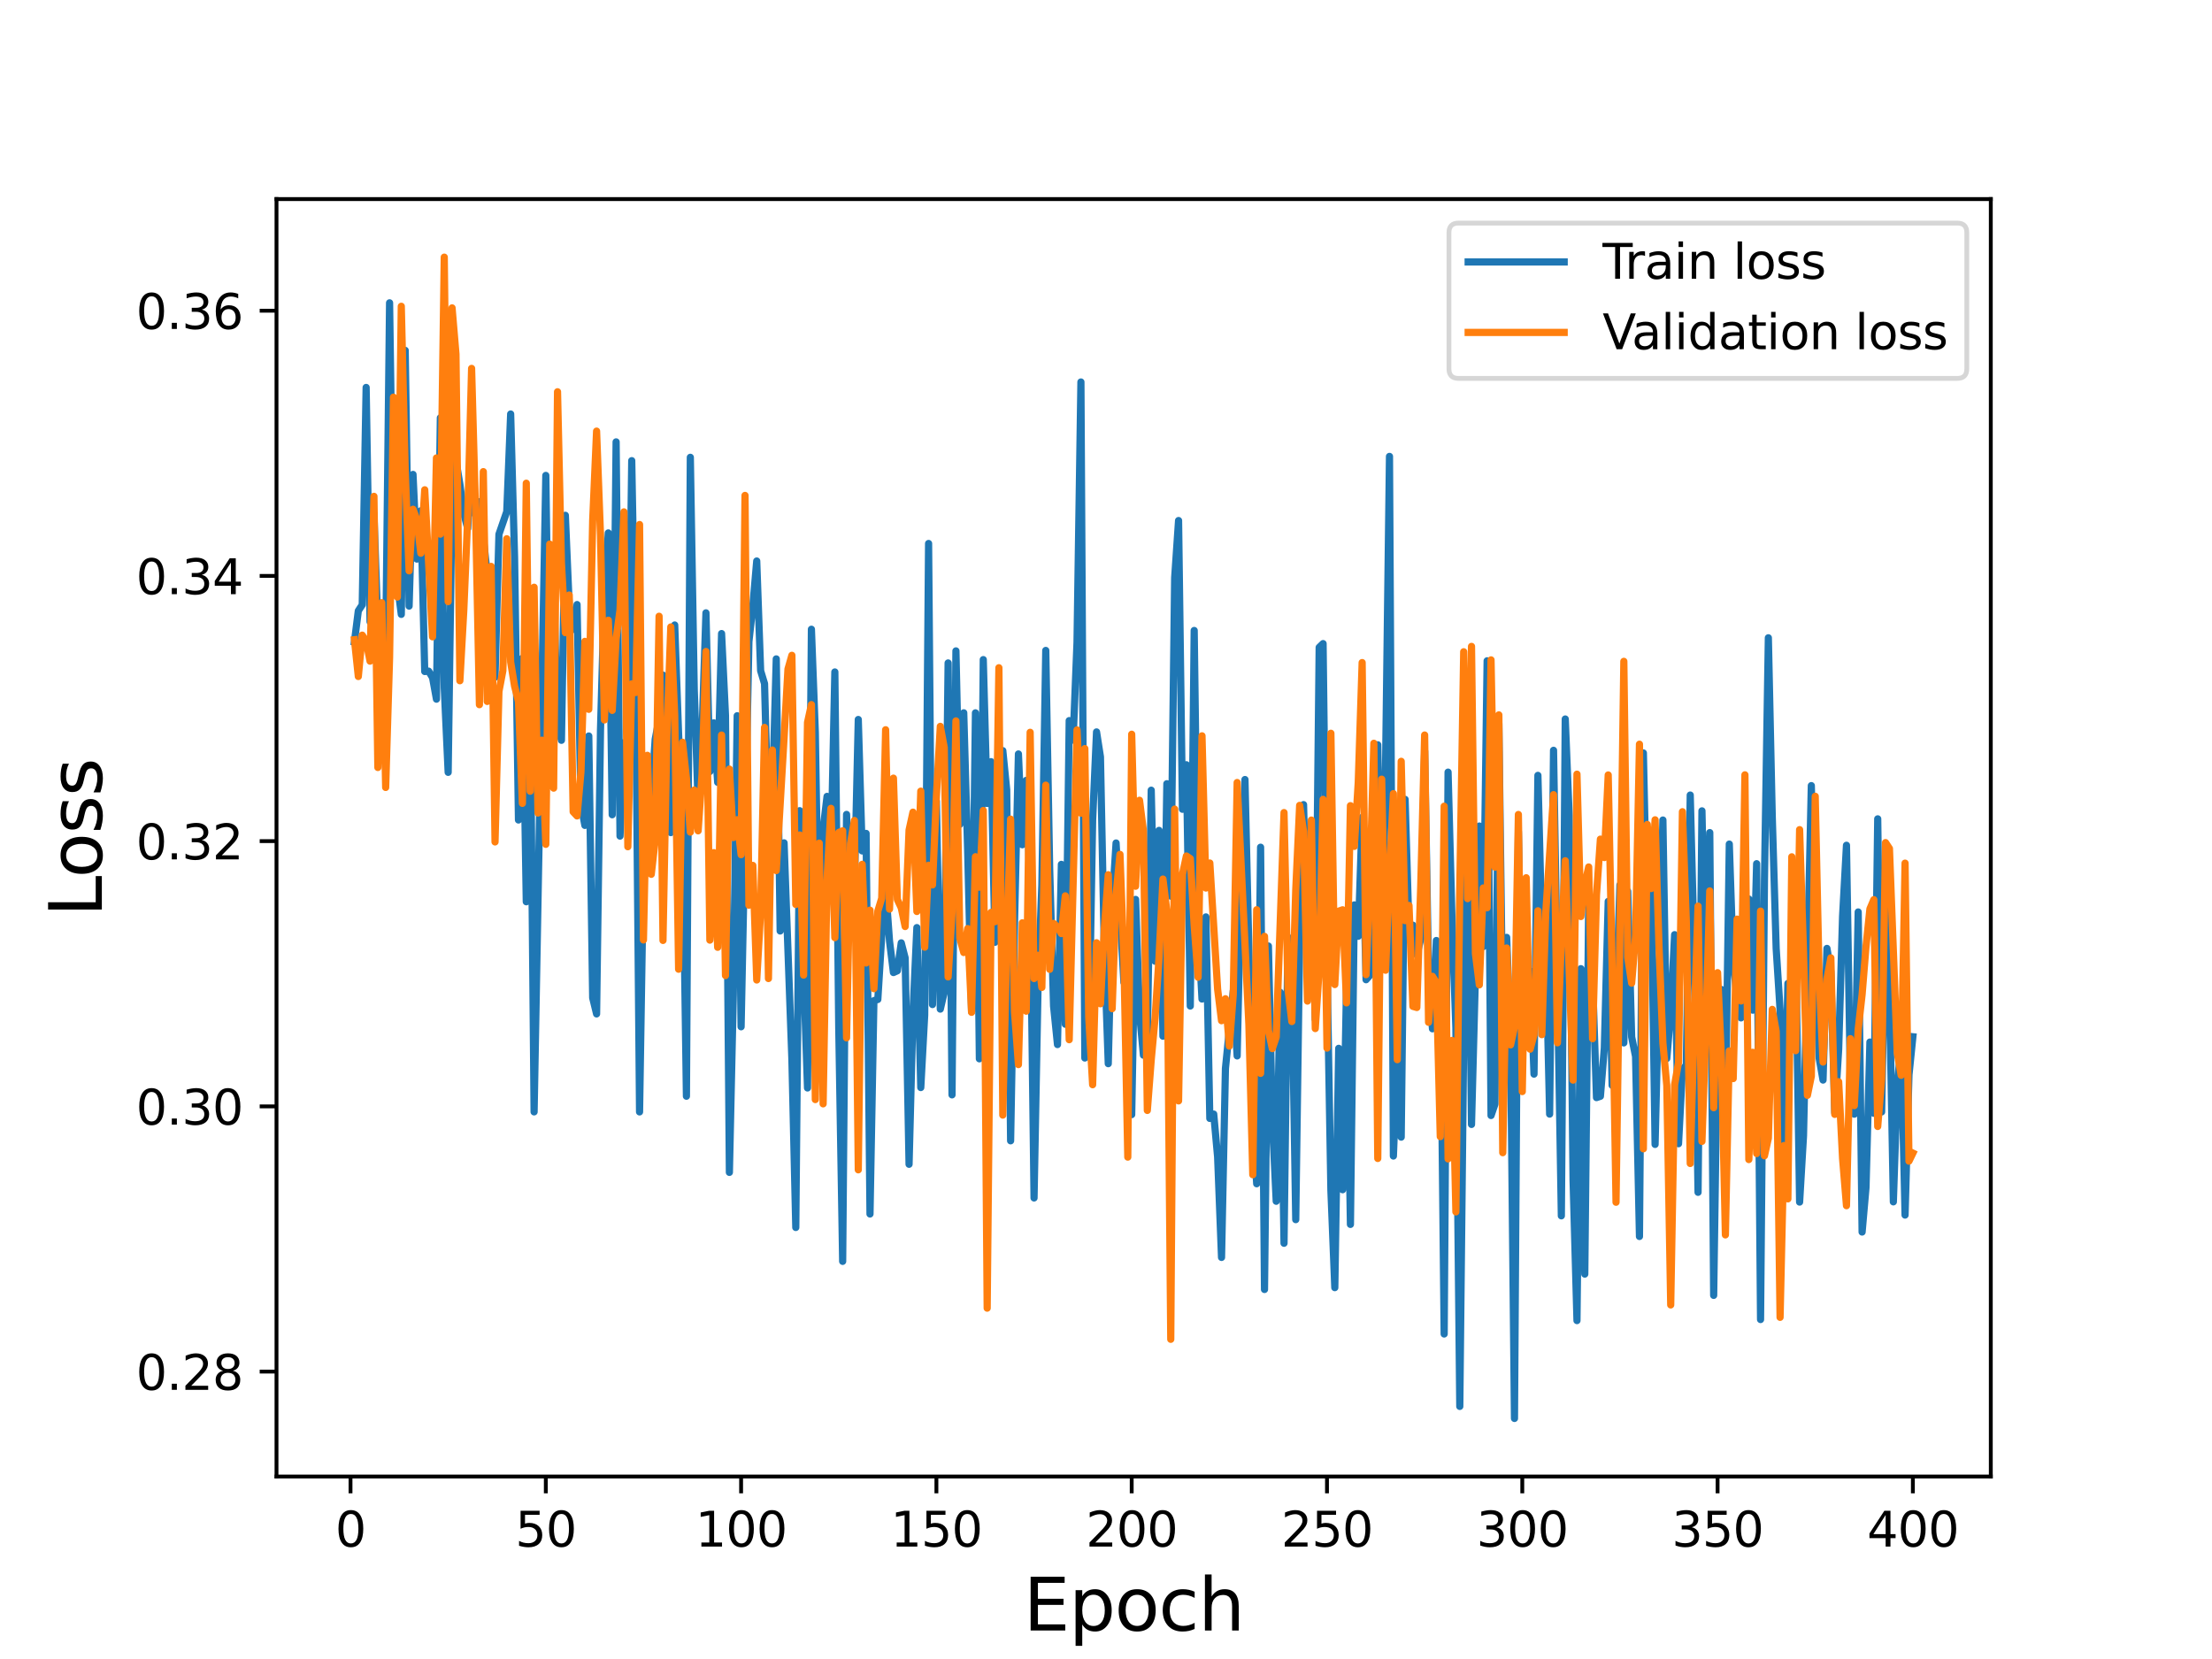 <?xml version="1.0" encoding="utf-8" standalone="no"?>
<!DOCTYPE svg PUBLIC "-//W3C//DTD SVG 1.1//EN"
  "http://www.w3.org/Graphics/SVG/1.1/DTD/svg11.dtd">
<svg height="345.6pt" version="1.1" viewBox="0 0 460.8 345.6" width="460.8pt" xmlns="http://www.w3.org/2000/svg" xmlns:xlink="http://www.w3.org/1999/xlink">
 <defs>
  <style type="text/css">*{stroke-linecap:butt;stroke-linejoin:round;}</style>
 </defs>
 <g id="figure_1">
  <g id="patch_1">
   <path d="M 0 345.6 
L 460.8 345.6 
L 460.8 0 
L 0 0 
z
" style="fill:#ffffff;"/>
  </g>
  <g id="axes_1">
   <g id="patch_2">
    <path d="M 57.6 307.584 
L 414.72 307.584 
L 414.72 41.472 
L 57.6 41.472 
z
" style="fill:#ffffff;"/>
   </g>
   <g id="matplotlib.axis_1">
    <g id="xtick_1">
     <g id="line2d_1">
      <defs>
       <path d="M 0 0 
L 0 3.5 
" id="m04d3213314" style="stroke:#000000;stroke-width:0.8;"/>
      </defs>
      <g>
       <use style="stroke:#000000;stroke-width:0.8;" x="73.019" xlink:href="#m04d3213314" y="307.584"/>
      </g>
     </g>
     <g id="text_1">
      <!-- 0 -->
      <g transform="translate(69.838 322.182)scale(0.1 -0.1)">
       <defs>
        <path d="M 2034 4250 
Q 1547 4250 1301 3770 
Q 1056 3291 1056 2328 
Q 1056 1369 1301 889 
Q 1547 409 2034 409 
Q 2525 409 2770 889 
Q 3016 1369 3016 2328 
Q 3016 3291 2770 3770 
Q 2525 4250 2034 4250 
z
M 2034 4750 
Q 2819 4750 3233 4129 
Q 3647 3509 3647 2328 
Q 3647 1150 3233 529 
Q 2819 -91 2034 -91 
Q 1250 -91 836 529 
Q 422 1150 422 2328 
Q 422 3509 836 4129 
Q 1250 4750 2034 4750 
z
" id="DejaVuSans-30" transform="scale(0.016)"/>
       </defs>
       <use xlink:href="#DejaVuSans-30"/>
      </g>
     </g>
    </g>
    <g id="xtick_2">
     <g id="line2d_2">
      <g>
       <use style="stroke:#000000;stroke-width:0.8;" x="113.703" xlink:href="#m04d3213314" y="307.584"/>
      </g>
     </g>
     <g id="text_2">
      <!-- 50 -->
      <g transform="translate(107.34 322.182)scale(0.1 -0.1)">
       <defs>
        <path d="M 691 4666 
L 3169 4666 
L 3169 4134 
L 1269 4134 
L 1269 2991 
Q 1406 3038 1543 3061 
Q 1681 3084 1819 3084 
Q 2600 3084 3056 2656 
Q 3513 2228 3513 1497 
Q 3513 744 3044 326 
Q 2575 -91 1722 -91 
Q 1428 -91 1123 -41 
Q 819 9 494 109 
L 494 744 
Q 775 591 1075 516 
Q 1375 441 1709 441 
Q 2250 441 2565 725 
Q 2881 1009 2881 1497 
Q 2881 1984 2565 2268 
Q 2250 2553 1709 2553 
Q 1456 2553 1204 2497 
Q 953 2441 691 2322 
L 691 4666 
z
" id="DejaVuSans-35" transform="scale(0.016)"/>
       </defs>
       <use xlink:href="#DejaVuSans-35"/>
       <use x="63.623" xlink:href="#DejaVuSans-30"/>
      </g>
     </g>
    </g>
    <g id="xtick_3">
     <g id="line2d_3">
      <g>
       <use style="stroke:#000000;stroke-width:0.8;" x="154.386" xlink:href="#m04d3213314" y="307.584"/>
      </g>
     </g>
     <g id="text_3">
      <!-- 100 -->
      <g transform="translate(144.842 322.182)scale(0.1 -0.1)">
       <defs>
        <path d="M 794 531 
L 1825 531 
L 1825 4091 
L 703 3866 
L 703 4441 
L 1819 4666 
L 2450 4666 
L 2450 531 
L 3481 531 
L 3481 0 
L 794 0 
L 794 531 
z
" id="DejaVuSans-31" transform="scale(0.016)"/>
       </defs>
       <use xlink:href="#DejaVuSans-31"/>
       <use x="63.623" xlink:href="#DejaVuSans-30"/>
       <use x="127.246" xlink:href="#DejaVuSans-30"/>
      </g>
     </g>
    </g>
    <g id="xtick_4">
     <g id="line2d_4">
      <g>
       <use style="stroke:#000000;stroke-width:0.8;" x="195.07" xlink:href="#m04d3213314" y="307.584"/>
      </g>
     </g>
     <g id="text_4">
      <!-- 150 -->
      <g transform="translate(185.526 322.182)scale(0.1 -0.1)">
       <use xlink:href="#DejaVuSans-31"/>
       <use x="63.623" xlink:href="#DejaVuSans-35"/>
       <use x="127.246" xlink:href="#DejaVuSans-30"/>
      </g>
     </g>
    </g>
    <g id="xtick_5">
     <g id="line2d_5">
      <g>
       <use style="stroke:#000000;stroke-width:0.8;" x="235.753" xlink:href="#m04d3213314" y="307.584"/>
      </g>
     </g>
     <g id="text_5">
      <!-- 200 -->
      <g transform="translate(226.209 322.182)scale(0.1 -0.1)">
       <defs>
        <path d="M 1228 531 
L 3431 531 
L 3431 0 
L 469 0 
L 469 531 
Q 828 903 1448 1529 
Q 2069 2156 2228 2338 
Q 2531 2678 2651 2914 
Q 2772 3150 2772 3378 
Q 2772 3750 2511 3984 
Q 2250 4219 1831 4219 
Q 1534 4219 1204 4116 
Q 875 4013 500 3803 
L 500 4441 
Q 881 4594 1212 4672 
Q 1544 4750 1819 4750 
Q 2544 4750 2975 4387 
Q 3406 4025 3406 3419 
Q 3406 3131 3298 2873 
Q 3191 2616 2906 2266 
Q 2828 2175 2409 1742 
Q 1991 1309 1228 531 
z
" id="DejaVuSans-32" transform="scale(0.016)"/>
       </defs>
       <use xlink:href="#DejaVuSans-32"/>
       <use x="63.623" xlink:href="#DejaVuSans-30"/>
       <use x="127.246" xlink:href="#DejaVuSans-30"/>
      </g>
     </g>
    </g>
    <g id="xtick_6">
     <g id="line2d_6">
      <g>
       <use style="stroke:#000000;stroke-width:0.8;" x="276.437" xlink:href="#m04d3213314" y="307.584"/>
      </g>
     </g>
     <g id="text_6">
      <!-- 250 -->
      <g transform="translate(266.893 322.182)scale(0.1 -0.1)">
       <use xlink:href="#DejaVuSans-32"/>
       <use x="63.623" xlink:href="#DejaVuSans-35"/>
       <use x="127.246" xlink:href="#DejaVuSans-30"/>
      </g>
     </g>
    </g>
    <g id="xtick_7">
     <g id="line2d_7">
      <g>
       <use style="stroke:#000000;stroke-width:0.8;" x="317.12" xlink:href="#m04d3213314" y="307.584"/>
      </g>
     </g>
     <g id="text_7">
      <!-- 300 -->
      <g transform="translate(307.576 322.182)scale(0.1 -0.1)">
       <defs>
        <path d="M 2597 2516 
Q 3050 2419 3304 2112 
Q 3559 1806 3559 1356 
Q 3559 666 3084 287 
Q 2609 -91 1734 -91 
Q 1441 -91 1130 -33 
Q 819 25 488 141 
L 488 750 
Q 750 597 1062 519 
Q 1375 441 1716 441 
Q 2309 441 2620 675 
Q 2931 909 2931 1356 
Q 2931 1769 2642 2001 
Q 2353 2234 1838 2234 
L 1294 2234 
L 1294 2753 
L 1863 2753 
Q 2328 2753 2575 2939 
Q 2822 3125 2822 3475 
Q 2822 3834 2567 4026 
Q 2313 4219 1838 4219 
Q 1578 4219 1281 4162 
Q 984 4106 628 3988 
L 628 4550 
Q 988 4650 1302 4700 
Q 1616 4750 1894 4750 
Q 2613 4750 3031 4423 
Q 3450 4097 3450 3541 
Q 3450 3153 3228 2886 
Q 3006 2619 2597 2516 
z
" id="DejaVuSans-33" transform="scale(0.016)"/>
       </defs>
       <use xlink:href="#DejaVuSans-33"/>
       <use x="63.623" xlink:href="#DejaVuSans-30"/>
       <use x="127.246" xlink:href="#DejaVuSans-30"/>
      </g>
     </g>
    </g>
    <g id="xtick_8">
     <g id="line2d_8">
      <g>
       <use style="stroke:#000000;stroke-width:0.8;" x="357.804" xlink:href="#m04d3213314" y="307.584"/>
      </g>
     </g>
     <g id="text_8">
      <!-- 350 -->
      <g transform="translate(348.26 322.182)scale(0.1 -0.1)">
       <use xlink:href="#DejaVuSans-33"/>
       <use x="63.623" xlink:href="#DejaVuSans-35"/>
       <use x="127.246" xlink:href="#DejaVuSans-30"/>
      </g>
     </g>
    </g>
    <g id="xtick_9">
     <g id="line2d_9">
      <g>
       <use style="stroke:#000000;stroke-width:0.8;" x="398.487" xlink:href="#m04d3213314" y="307.584"/>
      </g>
     </g>
     <g id="text_9">
      <!-- 400 -->
      <g transform="translate(388.944 322.182)scale(0.1 -0.1)">
       <defs>
        <path d="M 2419 4116 
L 825 1625 
L 2419 1625 
L 2419 4116 
z
M 2253 4666 
L 3047 4666 
L 3047 1625 
L 3713 1625 
L 3713 1100 
L 3047 1100 
L 3047 0 
L 2419 0 
L 2419 1100 
L 313 1100 
L 313 1709 
L 2253 4666 
z
" id="DejaVuSans-34" transform="scale(0.016)"/>
       </defs>
       <use xlink:href="#DejaVuSans-34"/>
       <use x="63.623" xlink:href="#DejaVuSans-30"/>
       <use x="127.246" xlink:href="#DejaVuSans-30"/>
      </g>
     </g>
    </g>
    <g id="text_10">
     <!-- Epoch -->
     <g transform="translate(213.194 339.66)scale(0.15 -0.15)">
      <defs>
       <path d="M 628 4666 
L 3578 4666 
L 3578 4134 
L 1259 4134 
L 1259 2753 
L 3481 2753 
L 3481 2222 
L 1259 2222 
L 1259 531 
L 3634 531 
L 3634 0 
L 628 0 
L 628 4666 
z
" id="DejaVuSans-45" transform="scale(0.016)"/>
       <path d="M 1159 525 
L 1159 -1331 
L 581 -1331 
L 581 3500 
L 1159 3500 
L 1159 2969 
Q 1341 3281 1617 3432 
Q 1894 3584 2278 3584 
Q 2916 3584 3314 3078 
Q 3713 2572 3713 1747 
Q 3713 922 3314 415 
Q 2916 -91 2278 -91 
Q 1894 -91 1617 61 
Q 1341 213 1159 525 
z
M 3116 1747 
Q 3116 2381 2855 2742 
Q 2594 3103 2138 3103 
Q 1681 3103 1420 2742 
Q 1159 2381 1159 1747 
Q 1159 1113 1420 752 
Q 1681 391 2138 391 
Q 2594 391 2855 752 
Q 3116 1113 3116 1747 
z
" id="DejaVuSans-70" transform="scale(0.016)"/>
       <path d="M 1959 3097 
Q 1497 3097 1228 2736 
Q 959 2375 959 1747 
Q 959 1119 1226 758 
Q 1494 397 1959 397 
Q 2419 397 2687 759 
Q 2956 1122 2956 1747 
Q 2956 2369 2687 2733 
Q 2419 3097 1959 3097 
z
M 1959 3584 
Q 2709 3584 3137 3096 
Q 3566 2609 3566 1747 
Q 3566 888 3137 398 
Q 2709 -91 1959 -91 
Q 1206 -91 779 398 
Q 353 888 353 1747 
Q 353 2609 779 3096 
Q 1206 3584 1959 3584 
z
" id="DejaVuSans-6f" transform="scale(0.016)"/>
       <path d="M 3122 3366 
L 3122 2828 
Q 2878 2963 2633 3030 
Q 2388 3097 2138 3097 
Q 1578 3097 1268 2742 
Q 959 2388 959 1747 
Q 959 1106 1268 751 
Q 1578 397 2138 397 
Q 2388 397 2633 464 
Q 2878 531 3122 666 
L 3122 134 
Q 2881 22 2623 -34 
Q 2366 -91 2075 -91 
Q 1284 -91 818 406 
Q 353 903 353 1747 
Q 353 2603 823 3093 
Q 1294 3584 2113 3584 
Q 2378 3584 2631 3529 
Q 2884 3475 3122 3366 
z
" id="DejaVuSans-63" transform="scale(0.016)"/>
       <path d="M 3513 2113 
L 3513 0 
L 2938 0 
L 2938 2094 
Q 2938 2591 2744 2837 
Q 2550 3084 2163 3084 
Q 1697 3084 1428 2787 
Q 1159 2491 1159 1978 
L 1159 0 
L 581 0 
L 581 4863 
L 1159 4863 
L 1159 2956 
Q 1366 3272 1645 3428 
Q 1925 3584 2291 3584 
Q 2894 3584 3203 3211 
Q 3513 2838 3513 2113 
z
" id="DejaVuSans-68" transform="scale(0.016)"/>
      </defs>
      <use xlink:href="#DejaVuSans-45"/>
      <use x="63.184" xlink:href="#DejaVuSans-70"/>
      <use x="126.66" xlink:href="#DejaVuSans-6f"/>
      <use x="187.842" xlink:href="#DejaVuSans-63"/>
      <use x="242.822" xlink:href="#DejaVuSans-68"/>
     </g>
    </g>
   </g>
   <g id="matplotlib.axis_2">
    <g id="ytick_1">
     <g id="line2d_10">
      <defs>
       <path d="M 0 0 
L -3.5 0 
" id="m6e99f9e4da" style="stroke:#000000;stroke-width:0.8;"/>
      </defs>
      <g>
       <use style="stroke:#000000;stroke-width:0.8;" x="57.6" xlink:href="#m6e99f9e4da" y="285.727"/>
      </g>
     </g>
     <g id="text_11">
      <!-- 0.28 -->
      <g transform="translate(28.334 289.526)scale(0.1 -0.1)">
       <defs>
        <path d="M 684 794 
L 1344 794 
L 1344 0 
L 684 0 
L 684 794 
z
" id="DejaVuSans-2e" transform="scale(0.016)"/>
        <path d="M 2034 2216 
Q 1584 2216 1326 1975 
Q 1069 1734 1069 1313 
Q 1069 891 1326 650 
Q 1584 409 2034 409 
Q 2484 409 2743 651 
Q 3003 894 3003 1313 
Q 3003 1734 2745 1975 
Q 2488 2216 2034 2216 
z
M 1403 2484 
Q 997 2584 770 2862 
Q 544 3141 544 3541 
Q 544 4100 942 4425 
Q 1341 4750 2034 4750 
Q 2731 4750 3128 4425 
Q 3525 4100 3525 3541 
Q 3525 3141 3298 2862 
Q 3072 2584 2669 2484 
Q 3125 2378 3379 2068 
Q 3634 1759 3634 1313 
Q 3634 634 3220 271 
Q 2806 -91 2034 -91 
Q 1263 -91 848 271 
Q 434 634 434 1313 
Q 434 1759 690 2068 
Q 947 2378 1403 2484 
z
M 1172 3481 
Q 1172 3119 1398 2916 
Q 1625 2713 2034 2713 
Q 2441 2713 2670 2916 
Q 2900 3119 2900 3481 
Q 2900 3844 2670 4047 
Q 2441 4250 2034 4250 
Q 1625 4250 1398 4047 
Q 1172 3844 1172 3481 
z
" id="DejaVuSans-38" transform="scale(0.016)"/>
       </defs>
       <use xlink:href="#DejaVuSans-30"/>
       <use x="63.623" xlink:href="#DejaVuSans-2e"/>
       <use x="95.41" xlink:href="#DejaVuSans-32"/>
       <use x="159.033" xlink:href="#DejaVuSans-38"/>
      </g>
     </g>
    </g>
    <g id="ytick_2">
     <g id="line2d_11">
      <g>
       <use style="stroke:#000000;stroke-width:0.8;" x="57.6" xlink:href="#m6e99f9e4da" y="230.477"/>
      </g>
     </g>
     <g id="text_12">
      <!-- 0.30 -->
      <g transform="translate(28.334 234.276)scale(0.1 -0.1)">
       <use xlink:href="#DejaVuSans-30"/>
       <use x="63.623" xlink:href="#DejaVuSans-2e"/>
       <use x="95.41" xlink:href="#DejaVuSans-33"/>
       <use x="159.033" xlink:href="#DejaVuSans-30"/>
      </g>
     </g>
    </g>
    <g id="ytick_3">
     <g id="line2d_12">
      <g>
       <use style="stroke:#000000;stroke-width:0.8;" x="57.6" xlink:href="#m6e99f9e4da" y="175.226"/>
      </g>
     </g>
     <g id="text_13">
      <!-- 0.32 -->
      <g transform="translate(28.334 179.025)scale(0.1 -0.1)">
       <use xlink:href="#DejaVuSans-30"/>
       <use x="63.623" xlink:href="#DejaVuSans-2e"/>
       <use x="95.41" xlink:href="#DejaVuSans-33"/>
       <use x="159.033" xlink:href="#DejaVuSans-32"/>
      </g>
     </g>
    </g>
    <g id="ytick_4">
     <g id="line2d_13">
      <g>
       <use style="stroke:#000000;stroke-width:0.8;" x="57.6" xlink:href="#m6e99f9e4da" y="119.976"/>
      </g>
     </g>
     <g id="text_14">
      <!-- 0.34 -->
      <g transform="translate(28.334 123.775)scale(0.1 -0.1)">
       <use xlink:href="#DejaVuSans-30"/>
       <use x="63.623" xlink:href="#DejaVuSans-2e"/>
       <use x="95.41" xlink:href="#DejaVuSans-33"/>
       <use x="159.033" xlink:href="#DejaVuSans-34"/>
      </g>
     </g>
    </g>
    <g id="ytick_5">
     <g id="line2d_14">
      <g>
       <use style="stroke:#000000;stroke-width:0.8;" x="57.6" xlink:href="#m6e99f9e4da" y="64.725"/>
      </g>
     </g>
     <g id="text_15">
      <!-- 0.36 -->
      <g transform="translate(28.334 68.524)scale(0.1 -0.1)">
       <defs>
        <path d="M 2113 2584 
Q 1688 2584 1439 2293 
Q 1191 2003 1191 1497 
Q 1191 994 1439 701 
Q 1688 409 2113 409 
Q 2538 409 2786 701 
Q 3034 994 3034 1497 
Q 3034 2003 2786 2293 
Q 2538 2584 2113 2584 
z
M 3366 4563 
L 3366 3988 
Q 3128 4100 2886 4159 
Q 2644 4219 2406 4219 
Q 1781 4219 1451 3797 
Q 1122 3375 1075 2522 
Q 1259 2794 1537 2939 
Q 1816 3084 2150 3084 
Q 2853 3084 3261 2657 
Q 3669 2231 3669 1497 
Q 3669 778 3244 343 
Q 2819 -91 2113 -91 
Q 1303 -91 875 529 
Q 447 1150 447 2328 
Q 447 3434 972 4092 
Q 1497 4750 2381 4750 
Q 2619 4750 2861 4703 
Q 3103 4656 3366 4563 
z
" id="DejaVuSans-36" transform="scale(0.016)"/>
       </defs>
       <use xlink:href="#DejaVuSans-30"/>
       <use x="63.623" xlink:href="#DejaVuSans-2e"/>
       <use x="95.41" xlink:href="#DejaVuSans-33"/>
       <use x="159.033" xlink:href="#DejaVuSans-36"/>
      </g>
     </g>
    </g>
    <g id="text_16">
     <!-- Loss -->
     <g transform="translate(21.215 190.979)rotate(-90)scale(0.15 -0.15)">
      <defs>
       <path d="M 628 4666 
L 1259 4666 
L 1259 531 
L 3531 531 
L 3531 0 
L 628 0 
L 628 4666 
z
" id="DejaVuSans-4c" transform="scale(0.016)"/>
       <path d="M 2834 3397 
L 2834 2853 
Q 2591 2978 2328 3040 
Q 2066 3103 1784 3103 
Q 1356 3103 1142 2972 
Q 928 2841 928 2578 
Q 928 2378 1081 2264 
Q 1234 2150 1697 2047 
L 1894 2003 
Q 2506 1872 2764 1633 
Q 3022 1394 3022 966 
Q 3022 478 2636 193 
Q 2250 -91 1575 -91 
Q 1294 -91 989 -36 
Q 684 19 347 128 
L 347 722 
Q 666 556 975 473 
Q 1284 391 1588 391 
Q 1994 391 2212 530 
Q 2431 669 2431 922 
Q 2431 1156 2273 1281 
Q 2116 1406 1581 1522 
L 1381 1569 
Q 847 1681 609 1914 
Q 372 2147 372 2553 
Q 372 3047 722 3315 
Q 1072 3584 1716 3584 
Q 2034 3584 2315 3537 
Q 2597 3491 2834 3397 
z
" id="DejaVuSans-73" transform="scale(0.016)"/>
      </defs>
      <use xlink:href="#DejaVuSans-4c"/>
      <use x="53.963" xlink:href="#DejaVuSans-6f"/>
      <use x="115.145" xlink:href="#DejaVuSans-73"/>
      <use x="167.244" xlink:href="#DejaVuSans-73"/>
     </g>
    </g>
   </g>
   <g id="line2d_15">
    <path clip-path="url(#p6f34190457)" d="M 73.833 133.698 
L 74.646 127.242 
L 75.46 125.994 
L 76.274 80.711 
L 77.087 129.52 
L 77.901 107.112 
L 78.715 130.529 
L 79.528 130.255 
L 80.342 135.783 
L 81.156 63.084 
L 81.969 118.787 
L 82.783 121.668 
L 83.597 127.986 
L 84.41 72.99 
L 85.224 126.259 
L 86.038 98.832 
L 86.851 116.465 
L 87.665 106.402 
L 88.479 139.886 
L 89.292 139.81 
L 90.106 141.149 
L 90.92 145.647 
L 91.733 87.037 
L 92.547 143.306 
L 93.361 160.892 
L 94.174 102.717 
L 94.988 96.011 
L 95.802 100.862 
L 96.616 106.986 
L 97.429 110.093 
L 98.243 95.735 
L 99.057 107.246 
L 99.87 104.524 
L 101.498 119.609 
L 102.311 140.237 
L 103.125 141.095 
L 103.939 111.299 
L 105.566 106.586 
L 106.38 86.243 
L 107.193 116.047 
L 108.007 170.818 
L 108.821 137.137 
L 109.634 187.851 
L 110.448 145.033 
L 111.262 231.624 
L 113.703 99.039 
L 114.516 155.823 
L 115.33 121.701 
L 116.144 151.06 
L 116.957 154.218 
L 117.771 107.349 
L 118.585 126.328 
L 119.398 131.123 
L 120.212 125.942 
L 121.026 167.612 
L 121.839 171.944 
L 122.653 153.321 
L 123.467 207.878 
L 124.28 211.217 
L 125.094 152.041 
L 125.908 123.1 
L 126.721 111.015 
L 127.535 169.729 
L 128.349 92.052 
L 129.162 174.177 
L 129.976 154.704 
L 130.79 157.778 
L 131.603 95.963 
L 132.417 141.492 
L 133.231 231.63 
L 134.044 180.896 
L 134.858 163.91 
L 135.672 166.024 
L 136.485 154.019 
L 137.299 149.764 
L 138.113 140.632 
L 138.926 158.912 
L 139.74 173.446 
L 140.554 130.2 
L 141.367 153.02 
L 142.181 171.331 
L 142.995 228.36 
L 143.808 95.268 
L 144.622 143.596 
L 145.436 167.269 
L 146.249 152.539 
L 147.063 127.669 
L 147.877 160.731 
L 148.69 150.589 
L 149.504 162.974 
L 150.318 131.984 
L 151.131 149.015 
L 151.945 244.226 
L 152.759 207.298 
L 153.572 149.102 
L 154.386 213.895 
L 156.013 133.648 
L 156.827 126.239 
L 157.641 116.866 
L 158.454 139.727 
L 159.268 142.428 
L 160.082 172.852 
L 160.895 166.505 
L 161.709 137.26 
L 162.523 193.941 
L 163.336 175.585 
L 164.964 220.63 
L 165.777 255.705 
L 166.591 168.879 
L 167.405 202.365 
L 168.219 226.643 
L 169.032 131.084 
L 169.846 152.542 
L 170.66 202.721 
L 171.473 172.751 
L 172.287 165.9 
L 173.101 178.105 
L 173.914 139.982 
L 174.728 214.162 
L 175.542 262.765 
L 176.355 169.657 
L 177.169 194.889 
L 177.983 185.281 
L 178.796 149.884 
L 179.61 177.265 
L 180.424 173.616 
L 181.237 252.897 
L 182.051 208.448 
L 182.865 208.208 
L 183.678 194.901 
L 184.492 184.965 
L 185.306 196.07 
L 186.119 202.599 
L 186.933 202.232 
L 187.747 196.416 
L 188.56 199.566 
L 189.374 242.539 
L 190.188 211.07 
L 191.001 193.238 
L 191.815 226.556 
L 192.629 211.465 
L 193.442 113.217 
L 194.256 209.266 
L 195.07 166.933 
L 195.883 210.216 
L 196.697 206.714 
L 197.511 138.106 
L 198.324 228.079 
L 199.138 135.596 
L 199.952 171.739 
L 200.765 148.493 
L 201.579 177.043 
L 202.393 210.729 
L 203.206 148.5 
L 204.02 220.568 
L 204.834 137.409 
L 205.647 167.381 
L 206.461 158.673 
L 207.275 196.292 
L 208.088 188.224 
L 208.902 156.375 
L 209.716 164.528 
L 210.529 237.651 
L 211.343 192.288 
L 212.157 157.064 
L 212.97 175.976 
L 213.784 162.565 
L 214.598 185.266 
L 215.411 249.555 
L 216.225 206.457 
L 217.039 184.31 
L 217.852 135.498 
L 218.666 181.061 
L 219.48 209.602 
L 220.293 217.601 
L 221.107 180.062 
L 221.921 213.367 
L 222.734 150.117 
L 223.548 154.185 
L 224.362 133.805 
L 225.175 79.576 
L 225.989 220.403 
L 226.803 217.995 
L 227.616 170.746 
L 228.43 152.474 
L 229.244 157.668 
L 230.057 198.304 
L 230.871 221.583 
L 231.685 188.445 
L 232.498 175.611 
L 234.126 204.632 
L 234.939 197.945 
L 235.753 232.195 
L 236.567 187.367 
L 237.381 211.012 
L 238.194 219.812 
L 239.008 216.89 
L 239.822 164.612 
L 240.635 200.248 
L 241.449 172.986 
L 242.263 215.858 
L 243.076 163.263 
L 243.89 186.682 
L 244.704 120.349 
L 245.517 108.438 
L 246.331 168.586 
L 247.145 159.312 
L 247.958 209.573 
L 248.772 131.339 
L 249.586 193.072 
L 250.399 208.115 
L 251.213 191.01 
L 252.027 232.99 
L 252.84 232.083 
L 253.654 241.019 
L 254.468 261.945 
L 255.281 222.568 
L 256.909 206.412 
L 257.722 219.966 
L 258.536 183.045 
L 259.35 162.39 
L 260.977 233.578 
L 261.791 246.597 
L 262.604 176.49 
L 263.418 268.622 
L 264.232 197.072 
L 265.045 233.255 
L 265.859 250.243 
L 266.673 206.706 
L 267.486 258.994 
L 268.3 195.225 
L 269.114 203.39 
L 269.927 254.073 
L 270.741 195.946 
L 271.555 167.621 
L 272.368 199.036 
L 273.182 184.307 
L 273.996 212.376 
L 274.809 134.864 
L 275.623 134.075 
L 276.437 200.889 
L 277.25 247.962 
L 278.064 268.237 
L 278.878 218.387 
L 279.691 247.841 
L 280.505 205.534 
L 281.319 255.065 
L 282.132 188.506 
L 282.946 195.037 
L 283.76 170.271 
L 284.573 204.094 
L 285.387 203.165 
L 286.201 176.038 
L 287.014 155.153 
L 287.828 200.41 
L 288.642 159.393 
L 289.455 95.077 
L 290.269 240.822 
L 291.083 220.003 
L 291.896 236.886 
L 292.71 166.527 
L 293.524 193.93 
L 294.337 192.735 
L 295.151 198.917 
L 295.965 195.628 
L 296.778 156.465 
L 297.592 202.853 
L 298.406 214.314 
L 299.219 195.925 
L 300.033 200.694 
L 300.847 277.892 
L 301.66 160.852 
L 302.474 191.38 
L 303.288 214.133 
L 304.101 292.981 
L 304.915 216.591 
L 305.729 162.618 
L 306.543 234.241 
L 308.17 172.08 
L 308.984 197.205 
L 309.797 137.659 
L 310.611 232.381 
L 311.425 230.01 
L 312.238 150.741 
L 313.052 211.94 
L 313.866 195.278 
L 314.679 216.968 
L 315.493 295.488 
L 316.307 173.268 
L 317.12 216.805 
L 317.934 203.604 
L 318.748 202.319 
L 319.561 223.757 
L 320.375 161.525 
L 321.189 193.859 
L 322.002 196.556 
L 322.816 232.086 
L 323.63 156.303 
L 325.257 253.281 
L 326.071 149.78 
L 326.884 169.818 
L 327.698 245.769 
L 328.512 275.102 
L 329.325 201.793 
L 330.139 265.417 
L 330.953 188.753 
L 331.766 203.95 
L 332.58 228.652 
L 333.394 228.373 
L 334.207 218.371 
L 335.021 187.778 
L 335.835 226.095 
L 336.648 209.763 
L 337.462 184.348 
L 338.276 217.251 
L 339.089 185.674 
L 339.903 216.016 
L 340.717 220.081 
L 341.53 257.58 
L 342.344 156.853 
L 343.158 193.86 
L 343.971 183.591 
L 344.785 238.402 
L 346.412 170.829 
L 347.226 220.506 
L 348.04 210.662 
L 348.853 194.707 
L 349.667 238.258 
L 350.481 222.799 
L 351.294 221.859 
L 352.108 165.624 
L 352.922 197.639 
L 353.735 248.38 
L 354.549 168.915 
L 355.363 208.226 
L 356.176 173.444 
L 356.99 269.85 
L 357.804 213.975 
L 358.617 206.127 
L 359.431 232.151 
L 360.245 175.837 
L 361.058 200.135 
L 361.872 208.16 
L 362.686 212.043 
L 363.499 209.467 
L 364.313 187.28 
L 365.127 210.436 
L 365.94 179.922 
L 366.754 274.883 
L 367.568 183.355 
L 368.381 132.863 
L 369.195 170.185 
L 370.009 197.576 
L 370.822 210.338 
L 371.636 243.959 
L 372.45 204.865 
L 373.263 212.705 
L 374.077 197.583 
L 374.891 250.414 
L 375.704 236.615 
L 377.332 163.658 
L 378.146 195.675 
L 378.959 220.421 
L 379.773 224.995 
L 380.587 197.57 
L 381.4 202.373 
L 382.214 231.783 
L 383.028 218.593 
L 383.841 190.896 
L 384.655 176.085 
L 385.469 225.767 
L 386.282 232.105 
L 387.096 189.977 
L 387.91 256.655 
L 388.723 247.357 
L 389.537 217.081 
L 390.351 231.917 
L 391.164 170.581 
L 391.978 231.635 
L 392.792 188.353 
L 393.605 206.151 
L 394.419 250.366 
L 395.233 226.249 
L 396.046 217.429 
L 396.86 253.119 
L 397.674 223.899 
L 398.487 215.975 
L 398.487 215.975 
" style="fill:none;stroke:#1f77b4;stroke-linecap:square;stroke-width:1.5;"/>
   </g>
   <g id="line2d_16">
    <path clip-path="url(#p6f34190457)" d="M 73.833 133.266 
L 74.646 140.927 
L 75.46 132.311 
L 76.274 133.588 
L 77.087 137.731 
L 77.901 103.397 
L 78.715 159.883 
L 79.528 125.552 
L 80.342 164.042 
L 81.156 137.019 
L 81.969 82.735 
L 82.783 124.378 
L 83.597 63.802 
L 84.41 98.101 
L 85.224 118.91 
L 86.038 106.093 
L 86.851 108.277 
L 87.665 115.245 
L 88.479 102.032 
L 90.106 132.665 
L 90.92 95.4 
L 91.733 111.27 
L 92.547 53.568 
L 93.361 125.32 
L 94.174 64.137 
L 94.988 73.773 
L 95.802 141.812 
L 96.616 127.142 
L 97.429 107.782 
L 98.243 76.744 
L 99.057 106.347 
L 99.87 146.798 
L 100.684 98.25 
L 101.498 146.124 
L 102.311 117.987 
L 103.125 175.387 
L 103.939 144.041 
L 104.752 139.728 
L 105.566 112.234 
L 106.38 137.907 
L 107.193 142.943 
L 108.007 146.135 
L 108.821 167.355 
L 109.634 100.661 
L 110.448 164.825 
L 111.262 122.333 
L 112.075 169.366 
L 112.889 154.195 
L 113.703 175.888 
L 114.516 113.342 
L 115.33 164.183 
L 116.144 81.611 
L 116.957 117.314 
L 117.771 131.798 
L 118.585 123.953 
L 119.398 169.106 
L 120.212 169.976 
L 121.026 160.725 
L 121.839 133.609 
L 122.653 147.767 
L 123.467 108.423 
L 124.28 89.809 
L 125.094 111.48 
L 125.908 149.978 
L 126.721 129.211 
L 127.535 147.984 
L 128.349 133.035 
L 129.162 127.079 
L 129.976 106.634 
L 130.79 176.391 
L 131.603 142.468 
L 132.417 144.262 
L 133.231 109.267 
L 134.044 195.811 
L 134.858 157.347 
L 135.672 182.134 
L 136.485 174.988 
L 137.299 128.375 
L 138.113 195.909 
L 138.926 153.068 
L 139.74 130.603 
L 140.554 149.055 
L 141.367 201.906 
L 142.181 154.628 
L 142.995 162.128 
L 143.808 173.345 
L 144.622 164.578 
L 145.436 173.076 
L 146.249 161.222 
L 147.063 135.72 
L 147.877 195.846 
L 148.69 177.618 
L 149.504 197.341 
L 150.318 153.129 
L 151.131 203.223 
L 151.945 160.218 
L 152.759 174.476 
L 153.572 170.768 
L 154.386 178.042 
L 155.2 103.205 
L 156.013 188.572 
L 156.827 180.279 
L 157.641 204.15 
L 158.454 189.926 
L 159.268 151.537 
L 160.082 203.848 
L 160.895 156.245 
L 161.709 181.36 
L 163.336 153.712 
L 164.15 139.369 
L 164.964 136.513 
L 165.777 188.417 
L 166.591 173.946 
L 167.405 203.128 
L 168.219 150.502 
L 169.032 146.787 
L 169.846 229.061 
L 170.66 175.639 
L 171.473 229.95 
L 172.287 183.247 
L 173.101 168.397 
L 173.914 195.332 
L 174.728 173.43 
L 175.542 173.071 
L 176.355 216.205 
L 177.169 175.75 
L 177.983 170.926 
L 178.796 243.695 
L 179.61 180.051 
L 180.424 200.611 
L 181.237 189.602 
L 182.051 205.957 
L 182.865 189.823 
L 183.678 187.121 
L 184.492 152.018 
L 185.306 189.388 
L 186.119 162.103 
L 186.933 187.385 
L 187.747 189.113 
L 188.56 193.014 
L 189.374 172.921 
L 190.188 169.189 
L 191.001 189.88 
L 191.815 164.811 
L 192.629 197.315 
L 193.442 180.252 
L 194.256 184.336 
L 195.07 165.914 
L 195.883 151.315 
L 196.697 155.707 
L 197.511 203.511 
L 198.324 190.014 
L 199.138 150.186 
L 199.952 195.436 
L 200.765 198.43 
L 201.579 193.448 
L 202.393 210.884 
L 203.206 178.473 
L 204.02 184.818 
L 204.834 168.839 
L 205.647 272.512 
L 206.461 190.066 
L 207.275 192.004 
L 208.088 139.102 
L 208.902 232.294 
L 209.716 196.707 
L 210.529 170.645 
L 211.343 210.745 
L 212.157 221.773 
L 212.97 192.241 
L 213.784 210.649 
L 214.598 152.553 
L 215.411 203.848 
L 216.225 198.997 
L 217.039 205.698 
L 217.852 163.567 
L 218.666 201.93 
L 219.48 192.355 
L 220.293 193.126 
L 221.107 194.478 
L 221.921 186.621 
L 222.734 216.59 
L 224.362 152.058 
L 225.175 169.404 
L 225.989 155.944 
L 226.803 211.833 
L 227.616 225.967 
L 228.43 196.394 
L 229.244 209.106 
L 230.057 193.327 
L 230.871 182.219 
L 231.685 210.125 
L 232.498 186.426 
L 233.312 177.979 
L 234.126 199.873 
L 234.939 241.048 
L 235.753 152.956 
L 236.567 184.616 
L 237.381 166.712 
L 238.194 173.084 
L 239.008 231.321 
L 239.822 220.782 
L 240.635 211.931 
L 241.449 199.459 
L 242.263 183.128 
L 243.076 189.753 
L 243.89 279.001 
L 244.704 168.556 
L 245.517 229.339 
L 246.331 182.092 
L 247.145 178.317 
L 247.958 178.866 
L 248.772 192.856 
L 249.586 203.577 
L 250.399 153.285 
L 251.213 184.997 
L 252.027 179.78 
L 253.654 206.082 
L 254.468 212.632 
L 255.281 208.059 
L 256.095 217.922 
L 256.909 207.172 
L 257.722 163.011 
L 260.163 213.413 
L 260.977 244.716 
L 261.791 189.516 
L 262.604 223.599 
L 263.418 195.058 
L 264.232 214.665 
L 265.045 218.444 
L 265.859 216.037 
L 267.486 169.275 
L 268.3 205.967 
L 269.114 212.801 
L 269.927 185.415 
L 270.741 167.771 
L 271.555 173.228 
L 272.368 208.546 
L 273.182 170.836 
L 273.996 214.267 
L 274.809 201.886 
L 275.623 166.529 
L 276.437 218.343 
L 277.25 152.753 
L 278.064 205.103 
L 278.878 189.811 
L 279.691 189.525 
L 280.505 208.916 
L 281.319 167.832 
L 282.132 176.314 
L 282.946 162.99 
L 283.76 138.023 
L 284.573 203.04 
L 285.387 183.358 
L 286.201 154.836 
L 287.014 241.331 
L 287.828 162.32 
L 288.642 202.116 
L 289.455 182.042 
L 290.269 165.321 
L 291.083 220.743 
L 291.896 158.595 
L 292.71 191.779 
L 293.524 188.632 
L 294.337 209.646 
L 295.151 209.883 
L 295.965 184.59 
L 296.778 153.118 
L 297.592 212.963 
L 298.406 203.386 
L 299.219 204.682 
L 300.033 236.776 
L 300.847 167.949 
L 301.66 241.417 
L 302.474 216.742 
L 303.288 252.455 
L 304.101 184.65 
L 304.915 135.771 
L 305.729 187.196 
L 306.543 134.655 
L 307.356 198.638 
L 308.17 205.164 
L 308.984 184.981 
L 309.797 189.094 
L 310.611 137.466 
L 311.425 180.646 
L 312.238 148.92 
L 313.052 240.127 
L 313.866 197.486 
L 314.679 217.665 
L 315.493 213.93 
L 316.307 169.673 
L 317.12 227.392 
L 317.934 182.85 
L 318.748 218.563 
L 319.561 215.579 
L 320.375 189.736 
L 321.189 215.537 
L 322.002 190.31 
L 323.63 165.539 
L 324.443 217.234 
L 325.257 195.711 
L 326.071 179.313 
L 327.698 225.005 
L 328.512 161.271 
L 329.325 190.929 
L 330.139 184.242 
L 330.953 180.604 
L 331.766 216.381 
L 332.58 186.408 
L 333.394 174.807 
L 334.207 178.645 
L 335.021 161.439 
L 335.835 201.274 
L 336.648 250.45 
L 338.276 137.769 
L 339.089 199.425 
L 339.903 204.809 
L 340.717 195.033 
L 341.53 155.028 
L 342.344 239.315 
L 343.158 171.743 
L 343.971 185.103 
L 344.785 170.781 
L 345.599 197.172 
L 346.412 217.302 
L 347.226 226.165 
L 348.04 271.84 
L 348.853 225.972 
L 349.667 221.348 
L 350.481 169.097 
L 351.294 192.06 
L 352.108 242.375 
L 352.922 213.388 
L 353.735 188.765 
L 354.549 237.77 
L 355.363 214.279 
L 356.176 185.598 
L 356.99 230.749 
L 357.804 202.623 
L 358.617 220.756 
L 359.431 257.248 
L 360.245 218.932 
L 361.058 224.691 
L 361.872 191.47 
L 362.686 208.524 
L 363.499 161.41 
L 364.313 241.556 
L 365.127 219.211 
L 365.94 240.305 
L 366.754 189.803 
L 367.568 240.773 
L 368.381 237.113 
L 369.195 210.274 
L 370.009 214.857 
L 370.822 274.426 
L 371.636 238.638 
L 372.45 249.746 
L 373.263 178.488 
L 374.077 218.873 
L 374.891 172.829 
L 375.704 198.512 
L 376.518 228.176 
L 377.332 224.198 
L 378.146 165.879 
L 378.959 203.23 
L 379.773 221.244 
L 380.587 203.952 
L 381.4 199.539 
L 382.214 232.145 
L 383.028 225.344 
L 383.841 241.309 
L 384.655 251.17 
L 385.469 216.375 
L 386.282 230.318 
L 387.096 214.478 
L 387.91 207.177 
L 388.723 197.194 
L 389.537 189.34 
L 390.351 187.418 
L 391.164 234.665 
L 391.978 224.666 
L 392.792 175.53 
L 393.605 176.763 
L 395.233 219.361 
L 396.046 224.001 
L 396.86 179.807 
L 397.674 241.884 
L 398.487 240.209 
L 398.487 240.209 
" style="fill:none;stroke:#ff7f0e;stroke-linecap:square;stroke-width:1.5;"/>
   </g>
   <g id="patch_3">
    <path d="M 57.6 307.584 
L 57.6 41.472 
" style="fill:none;stroke:#000000;stroke-linecap:square;stroke-linejoin:miter;stroke-width:0.8;"/>
   </g>
   <g id="patch_4">
    <path d="M 414.72 307.584 
L 414.72 41.472 
" style="fill:none;stroke:#000000;stroke-linecap:square;stroke-linejoin:miter;stroke-width:0.8;"/>
   </g>
   <g id="patch_5">
    <path d="M 57.6 307.584 
L 414.72 307.584 
" style="fill:none;stroke:#000000;stroke-linecap:square;stroke-linejoin:miter;stroke-width:0.8;"/>
   </g>
   <g id="patch_6">
    <path d="M 57.6 41.472 
L 414.72 41.472 
" style="fill:none;stroke:#000000;stroke-linecap:square;stroke-linejoin:miter;stroke-width:0.8;"/>
   </g>
   <g id="legend_1">
    <g id="patch_7">
     <path d="M 303.845 78.828 
L 407.72 78.828 
Q 409.72 78.828 409.72 76.828 
L 409.72 48.472 
Q 409.72 46.472 407.72 46.472 
L 303.845 46.472 
Q 301.845 46.472 301.845 48.472 
L 301.845 76.828 
Q 301.845 78.828 303.845 78.828 
z
" style="fill:#ffffff;opacity:0.8;stroke:#cccccc;stroke-linejoin:miter;"/>
    </g>
    <g id="line2d_17">
     <path d="M 305.845 54.57 
L 325.845 54.57 
" style="fill:none;stroke:#1f77b4;stroke-linecap:square;stroke-width:1.5;"/>
    </g>
    <g id="line2d_18"/>
    <g id="text_17">
     <!-- Train loss -->
     <g transform="translate(333.845 58.07)scale(0.1 -0.1)">
      <defs>
       <path d="M -19 4666 
L 3928 4666 
L 3928 4134 
L 2272 4134 
L 2272 0 
L 1638 0 
L 1638 4134 
L -19 4134 
L -19 4666 
z
" id="DejaVuSans-54" transform="scale(0.016)"/>
       <path d="M 2631 2963 
Q 2534 3019 2420 3045 
Q 2306 3072 2169 3072 
Q 1681 3072 1420 2755 
Q 1159 2438 1159 1844 
L 1159 0 
L 581 0 
L 581 3500 
L 1159 3500 
L 1159 2956 
Q 1341 3275 1631 3429 
Q 1922 3584 2338 3584 
Q 2397 3584 2469 3576 
Q 2541 3569 2628 3553 
L 2631 2963 
z
" id="DejaVuSans-72" transform="scale(0.016)"/>
       <path d="M 2194 1759 
Q 1497 1759 1228 1600 
Q 959 1441 959 1056 
Q 959 750 1161 570 
Q 1363 391 1709 391 
Q 2188 391 2477 730 
Q 2766 1069 2766 1631 
L 2766 1759 
L 2194 1759 
z
M 3341 1997 
L 3341 0 
L 2766 0 
L 2766 531 
Q 2569 213 2275 61 
Q 1981 -91 1556 -91 
Q 1019 -91 701 211 
Q 384 513 384 1019 
Q 384 1609 779 1909 
Q 1175 2209 1959 2209 
L 2766 2209 
L 2766 2266 
Q 2766 2663 2505 2880 
Q 2244 3097 1772 3097 
Q 1472 3097 1187 3025 
Q 903 2953 641 2809 
L 641 3341 
Q 956 3463 1253 3523 
Q 1550 3584 1831 3584 
Q 2591 3584 2966 3190 
Q 3341 2797 3341 1997 
z
" id="DejaVuSans-61" transform="scale(0.016)"/>
       <path d="M 603 3500 
L 1178 3500 
L 1178 0 
L 603 0 
L 603 3500 
z
M 603 4863 
L 1178 4863 
L 1178 4134 
L 603 4134 
L 603 4863 
z
" id="DejaVuSans-69" transform="scale(0.016)"/>
       <path d="M 3513 2113 
L 3513 0 
L 2938 0 
L 2938 2094 
Q 2938 2591 2744 2837 
Q 2550 3084 2163 3084 
Q 1697 3084 1428 2787 
Q 1159 2491 1159 1978 
L 1159 0 
L 581 0 
L 581 3500 
L 1159 3500 
L 1159 2956 
Q 1366 3272 1645 3428 
Q 1925 3584 2291 3584 
Q 2894 3584 3203 3211 
Q 3513 2838 3513 2113 
z
" id="DejaVuSans-6e" transform="scale(0.016)"/>
       <path id="DejaVuSans-20" transform="scale(0.016)"/>
       <path d="M 603 4863 
L 1178 4863 
L 1178 0 
L 603 0 
L 603 4863 
z
" id="DejaVuSans-6c" transform="scale(0.016)"/>
      </defs>
      <use xlink:href="#DejaVuSans-54"/>
      <use x="46.334" xlink:href="#DejaVuSans-72"/>
      <use x="87.447" xlink:href="#DejaVuSans-61"/>
      <use x="148.727" xlink:href="#DejaVuSans-69"/>
      <use x="176.51" xlink:href="#DejaVuSans-6e"/>
      <use x="239.889" xlink:href="#DejaVuSans-20"/>
      <use x="271.676" xlink:href="#DejaVuSans-6c"/>
      <use x="299.459" xlink:href="#DejaVuSans-6f"/>
      <use x="360.641" xlink:href="#DejaVuSans-73"/>
      <use x="412.74" xlink:href="#DejaVuSans-73"/>
     </g>
    </g>
    <g id="line2d_19">
     <path d="M 305.845 69.249 
L 325.845 69.249 
" style="fill:none;stroke:#ff7f0e;stroke-linecap:square;stroke-width:1.5;"/>
    </g>
    <g id="line2d_20"/>
    <g id="text_18">
     <!-- Validation loss -->
     <g transform="translate(333.845 72.749)scale(0.1 -0.1)">
      <defs>
       <path d="M 1831 0 
L 50 4666 
L 709 4666 
L 2188 738 
L 3669 4666 
L 4325 4666 
L 2547 0 
L 1831 0 
z
" id="DejaVuSans-56" transform="scale(0.016)"/>
       <path d="M 2906 2969 
L 2906 4863 
L 3481 4863 
L 3481 0 
L 2906 0 
L 2906 525 
Q 2725 213 2448 61 
Q 2172 -91 1784 -91 
Q 1150 -91 751 415 
Q 353 922 353 1747 
Q 353 2572 751 3078 
Q 1150 3584 1784 3584 
Q 2172 3584 2448 3432 
Q 2725 3281 2906 2969 
z
M 947 1747 
Q 947 1113 1208 752 
Q 1469 391 1925 391 
Q 2381 391 2643 752 
Q 2906 1113 2906 1747 
Q 2906 2381 2643 2742 
Q 2381 3103 1925 3103 
Q 1469 3103 1208 2742 
Q 947 2381 947 1747 
z
" id="DejaVuSans-64" transform="scale(0.016)"/>
       <path d="M 1172 4494 
L 1172 3500 
L 2356 3500 
L 2356 3053 
L 1172 3053 
L 1172 1153 
Q 1172 725 1289 603 
Q 1406 481 1766 481 
L 2356 481 
L 2356 0 
L 1766 0 
Q 1100 0 847 248 
Q 594 497 594 1153 
L 594 3053 
L 172 3053 
L 172 3500 
L 594 3500 
L 594 4494 
L 1172 4494 
z
" id="DejaVuSans-74" transform="scale(0.016)"/>
      </defs>
      <use xlink:href="#DejaVuSans-56"/>
      <use x="60.658" xlink:href="#DejaVuSans-61"/>
      <use x="121.938" xlink:href="#DejaVuSans-6c"/>
      <use x="149.721" xlink:href="#DejaVuSans-69"/>
      <use x="177.504" xlink:href="#DejaVuSans-64"/>
      <use x="240.98" xlink:href="#DejaVuSans-61"/>
      <use x="302.26" xlink:href="#DejaVuSans-74"/>
      <use x="341.469" xlink:href="#DejaVuSans-69"/>
      <use x="369.252" xlink:href="#DejaVuSans-6f"/>
      <use x="430.434" xlink:href="#DejaVuSans-6e"/>
      <use x="493.812" xlink:href="#DejaVuSans-20"/>
      <use x="525.6" xlink:href="#DejaVuSans-6c"/>
      <use x="553.383" xlink:href="#DejaVuSans-6f"/>
      <use x="614.564" xlink:href="#DejaVuSans-73"/>
      <use x="666.664" xlink:href="#DejaVuSans-73"/>
     </g>
    </g>
   </g>
  </g>
 </g>
 <defs>
  <clipPath id="p6f34190457">
   <rect height="266.112" width="357.12" x="57.6" y="41.472"/>
  </clipPath>
 </defs>
</svg>
